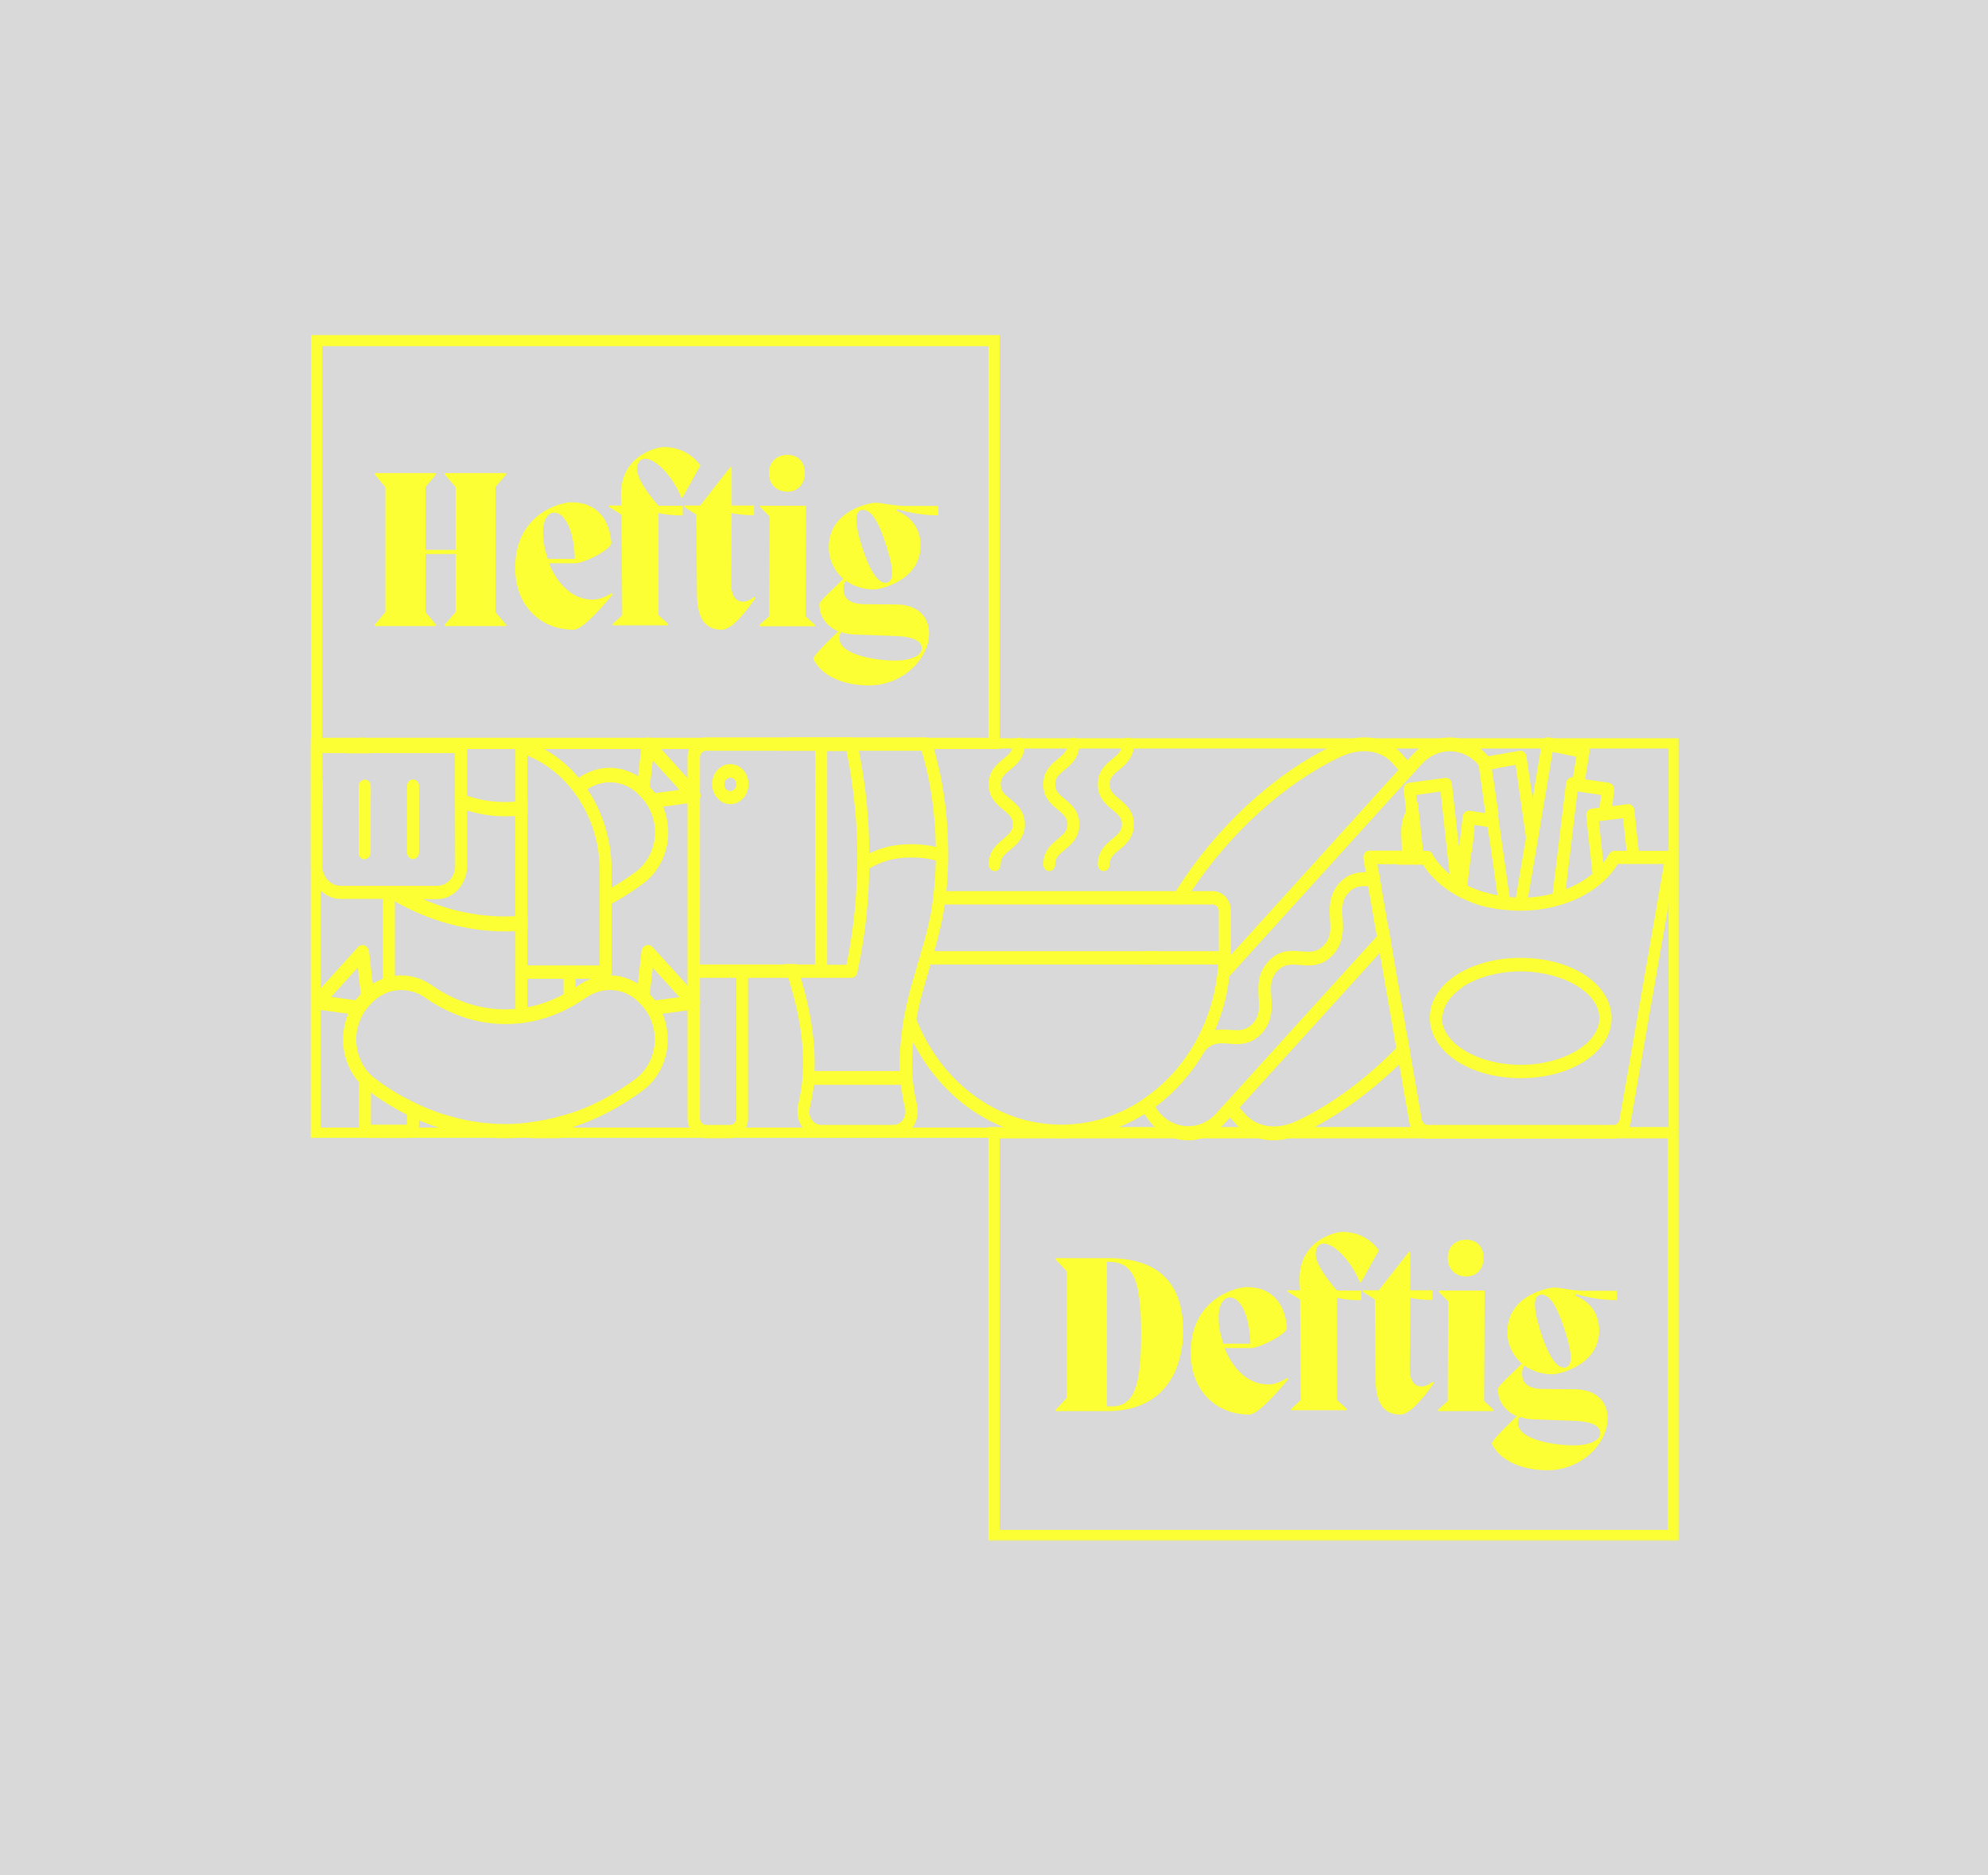 <?xml version="1.0" encoding="utf-8"?>
<!-- Generator: Adobe Illustrator 28.1.0, SVG Export Plug-In . SVG Version: 6.00 Build 0)  -->
<svg version="1.1" id="Ebene_1" xmlns="http://www.w3.org/2000/svg" xmlns:xlink="http://www.w3.org/1999/xlink" x="0px" y="0px"
	 viewBox="0 0 864 815" style="enable-background:new 0 0 864 815;" xml:space="preserve">
<style type="text/css">
	.st0{fill:#D9D9D9;}
	.st1{fill:#D9D9D9;filter:url(#Adobe_OpacityMaskFilter);stroke:#000000;}
	.st2{mask:url(#mask0_502_475_00000055668494502583685590000018188243511529486242_);}
	.st3{fill:none;stroke:#FBFF33;stroke-width:4.91;stroke-miterlimit:10;}
	.st4{fill:none;stroke:#FBFF33;stroke-width:4.9;stroke-miterlimit:10;}
	.st5{fill:none;stroke:#FBFF33;stroke-width:4.46;stroke-miterlimit:10;}
	.st6{fill:#FBFF33;}
</style>
<rect class="st0" width="864" height="815"/>
<defs>
	<filter id="Adobe_OpacityMaskFilter" filterUnits="userSpaceOnUse" x="134.9" y="145.5" width="594.9" height="524.2">
		<feColorMatrix  type="matrix" values="1 0 0 0 0  0 1 0 0 0  0 0 1 0 0  0 0 0 1 0"/>
	</filter>
</defs>
<mask maskUnits="userSpaceOnUse" x="134.9" y="145.5" width="594.9" height="524.2" id="mask0_502_475_00000055668494502583685590000018188243511529486242_">
	<rect x="0.5" y="0.5" class="st1" width="863" height="814"/>
</mask>
<g class="st2">
	<path class="st3" d="M727.3,492.3H432v175.1h295.3V492.3z"/>
	<path class="st4" d="M432,148H137.6v175.1H432V148z"/>
	<path class="st5" d="M727.3,323.1H137.2v169.2h590.2V323.1z"/>
	<path class="st6" d="M622.4,371.3c-0.5-0.9-1.3-1.4-2.3-1.4h-1.8l-1.7-15.6c-0.2,0.3-0.4,0.6-0.6,0.9c-0.2,0.3-0.4,0.5-0.5,0.8
		c-0.1,0-0.1,0.1-0.1,0.1c-0.1,0.1-0.2,0.3-0.2,0.4c-0.3,0.6-0.5,1.2-0.6,1.8c-0.1,0.3-0.1,0.5-0.2,0.8c-0.1,0.3-0.1,0.6-0.1,0.9
		c-0.2,1.5,0,3.2,0.1,5.1c0.1,1.2,0.2,2.4,0.2,3.6c0,0.8,0,1.6-0.1,2.4c0,0.2,0,0.5-0.1,0.7c0,0.3-0.1,0.6-0.2,0.9
		c-0.1,0.6-0.3,1.3-0.5,2c-0.1,0.3-0.2,0.7-0.4,1c0,0,0,0.1,0,0.1c2.1,0,4,0,5.2,0c1,1.7,2.3,3.3,3.6,4.8l3.7-4.1
		C624.6,374.8,623.4,373.1,622.4,371.3 M637.7,385l1.8-14.9l1.2-9.8l-6.1,6.7l-0.2,2.1l-0.2-1.6l-4.7,5.2l0.9,7.6
		c-1.5-1.2-2.9-2.5-4.2-3.9c-1.4-1.6-2.7-3.3-3.6-5.1c-0.5-0.9-1.3-1.4-2.3-1.4h-1.8l-1.7-15.6c-0.2,0.3-0.4,0.6-0.6,0.9
		c-0.2,0.3-0.4,0.5-0.5,0.8c-0.1,0-0.1,0.1-0.1,0.1c-0.1,0.1-0.2,0.3-0.2,0.4c-0.3,0.6-0.5,1.2-0.6,1.8c-0.1,0.3-0.1,0.5-0.2,0.8
		c-0.1,0.3-0.1,0.6-0.1,0.9c-0.2,1.5,0,3.2,0.1,5.1c0.1,1.2,0.2,2.4,0.2,3.6c0,0.8,0,1.6-0.1,2.4c0,0.2,0,0.5,0,0.7
		c-0.1,0.3-0.1,0.6-0.2,0.9c-0.1,0.6-0.3,1.3-0.5,2c-0.1,0.3-0.2,0.7-0.4,1c0,0,0,0.1,0,0.1c2.1,0,4,0,5.2,0c1,1.7,2.3,3.3,3.6,4.8
		c1.2,1.4,2.6,2.7,4.1,4c5.3,4.4,12,7.7,19.5,9.6c0.6-2,0.9-3.9,1-5.8C643.7,387.5,640.5,386.4,637.7,385 M637.7,385l1.8-14.9
		l1.2-9.8l-6.1,6.7l-0.2,2.1l-0.2-1.6l-4.7,5.2l0.9,7.6c-1.5-1.2-2.9-2.5-4.2-3.9c-1.4-1.6-2.7-3.3-3.6-5.1
		c-0.5-0.9-1.3-1.4-2.3-1.4h-1.8l-1.7-15.6c-0.2,0.3-0.4,0.6-0.6,0.9c-0.2,0.3-0.4,0.5-0.5,0.8c-0.1,0-0.1,0.1-0.1,0.1
		c-0.1,0.1-0.2,0.3-0.2,0.4c-0.3,0.6-0.5,1.2-0.6,1.8c-0.1,0.3-0.1,0.5-0.2,0.8c-0.1,0.3-0.1,0.6-0.1,0.9c-0.2,1.5,0,3.2,0.1,5.1
		c0.1,1.2,0.2,2.4,0.2,3.6c0,0.8,0,1.6-0.1,2.4c0,0.2,0,0.5,0,0.7c-0.1,0.3-0.1,0.6-0.2,0.9c-0.1,0.6-0.3,1.3-0.5,2
		c-0.1,0.3-0.2,0.7-0.4,1c0,0,0,0.1,0,0.1c2.1,0,4,0,5.2,0c1,1.7,2.3,3.3,3.6,4.8c1.2,1.4,2.6,2.7,4.1,4c5.3,4.4,12,7.7,19.5,9.6
		c0.6-2,0.9-3.9,1-5.8C643.7,387.5,640.5,386.4,637.7,385 M638.9,352.4c-1.4-0.2-2.8,0.9-3,2.5l-1.4,12.1l6.1-6.7l0.2-1.7l1.2,0.2
		l0,0c1.4-1.6,2.6-3.4,3.4-5.3L638.9,352.4L638.9,352.4z M637.7,385l1.8-14.9l1.2-9.8l-6.1,6.7l-0.2,2.1l-0.2-1.6l-4.7,5.2l0.9,7.6
		c-1.5-1.2-2.9-2.5-4.2-3.9c-1.4-1.6-2.7-3.3-3.6-5.1c-0.5-0.9-1.3-1.4-2.3-1.4h-1.8l-1.7-15.6c-0.2,0.3-0.4,0.6-0.6,0.9
		c-0.2,0.3-0.4,0.5-0.5,0.8c-0.1,0-0.1,0.1-0.1,0.1c-0.1,0.1-0.2,0.3-0.2,0.4c-0.3,0.6-0.5,1.2-0.6,1.8c-0.1,0.3-0.1,0.5-0.2,0.8
		c-0.1,0.3-0.1,0.6-0.1,0.9c-0.2,1.5,0,3.2,0.1,5.1c0.1,1.2,0.2,2.4,0.2,3.6c0,0.8,0,1.6-0.1,2.4c0,0.2,0,0.5,0,0.7
		c-0.1,0.3-0.1,0.6-0.2,0.9c-0.1,0.6-0.3,1.3-0.5,2c-0.1,0.3-0.2,0.7-0.4,1c0,0,0,0.1,0,0.1c2.1,0,4,0,5.2,0c1,1.7,2.3,3.3,3.6,4.8
		c1.2,1.4,2.6,2.7,4.1,4c5.3,4.4,12,7.7,19.5,9.6c0.6-2,0.9-3.9,1-5.8C643.7,387.5,640.5,386.3,637.7,385 M638.9,352.4
		c-1.4-0.2-2.8,0.9-3,2.5l-1.4,12l6.1-6.7l0.2-1.7l1.2,0.2l0,0c1.4-1.6,2.6-3.4,3.4-5.3L638.9,352.4L638.9,352.4z M637.7,385
		l1.8-14.9l1.2-9.8l-6.1,6.7l-0.2,2.1l-0.2-1.6l-4.7,5.2l0.9,7.6c-1.5-1.2-2.9-2.5-4.2-3.9c-1.4-1.6-2.7-3.3-3.6-5.1
		c-0.5-0.9-1.3-1.4-2.3-1.4h-1.8l-1.7-15.6c-0.2,0.3-0.4,0.6-0.6,0.9c-0.2,0.3-0.4,0.5-0.5,0.8c-0.1,0-0.1,0.1-0.1,0.1
		c-0.1,0.1-0.2,0.3-0.2,0.4c-0.3,0.6-0.5,1.2-0.6,1.8c-0.1,0.3-0.1,0.5-0.2,0.8c-0.1,0.3-0.1,0.6-0.1,0.9c-0.2,1.5,0,3.2,0.1,5.1
		c0.1,1.2,0.2,2.4,0.2,3.6c0,0.8,0,1.6-0.1,2.4c0,0.2,0,0.5,0,0.7c-0.1,0.3-0.1,0.6-0.2,0.9c-0.1,0.6-0.3,1.3-0.5,2
		c-0.1,0.3-0.2,0.7-0.4,1c0,0,0,0.1,0,0.1c2.1,0,4,0,5.2,0c1,1.7,2.3,3.3,3.6,4.8c1.2,1.4,2.6,2.7,4.1,4c5.3,4.4,12,7.7,19.5,9.6
		c0.6-2,0.9-3.9,1-5.8C643.7,387.5,640.5,386.3,637.7,385 M638.9,352.4c-1.4-0.2-2.8,0.9-3,2.5l-1.4,12l6.1-6.7l0.2-1.7l1.2,0.2l0,0
		c1.4-1.6,2.6-3.4,3.4-5.3L638.9,352.4L638.9,352.4z M637.7,384.9l1.8-14.9l1.2-9.8l-6.1,6.7l-0.2,2.1l-0.2-1.6l-4.7,5.2l0.9,7.6
		c-1.5-1.2-2.9-2.5-4.2-3.9c-1.4-1.6-2.7-3.3-3.6-5.1c-0.5-0.9-1.3-1.4-2.3-1.4h-1.8l-1.7-15.6l-0.6-5.4c-1-0.4-2.1-0.2-3,0.6
		c-0.8,0.9-1.5,1.8-2,2.7l1.9,17.6h-17.7c-0.8,0-1.6,0.4-2.1,1.1c-0.5,0.6-0.7,1.5-0.5,2.4l1,5.7l1,6.1l3.7,21.4l4.5-4.9l-2.8-16.3
		l-1-6l-0.7-3.7h14.9c2.1,0,4,0,5.2,0c1,1.7,2.3,3.3,3.6,4.8c1.2,1.4,2.6,2.7,4.1,4c5.3,4.4,12,7.7,19.5,9.6c0.6-2,0.9-3.9,1-5.8
		C643.6,387.5,640.5,386.3,637.7,384.9 M638.9,352.4c-1.4-0.2-2.8,0.9-3,2.5l-1.4,12l6.1-6.7l0.2-1.7l1.2,0.2l0,0
		c1.4-1.6,2.6-3.4,3.4-5.3L638.9,352.4L638.9,352.4z M637.7,384.9l1.8-14.9l1.2-9.8l-6.1,6.7l-0.2,2.1l-0.2-1.6l-4.7,5.2l0.9,7.6
		c-1.5-1.2-2.9-2.5-4.2-3.9c-1.4-1.6-2.7-3.3-3.6-5.1c-0.5-0.9-1.3-1.4-2.3-1.4h-1.8l-1.7-15.6l-0.6-5.4c-1-0.4-2.1-0.2-3,0.6
		c-0.8,0.9-1.5,1.8-2,2.7l1.9,17.6h-17.7c-0.8,0-1.6,0.4-2.1,1.1c-0.5,0.6-0.7,1.5-0.5,2.4l1,5.7l1,6.1l3.7,21.4l4.5-4.9l-2.8-16.3
		l-1-6l-0.7-3.7h14.9c2.1,0,4,0,5.2,0c1,1.7,2.3,3.3,3.6,4.8c1.2,1.4,2.6,2.7,4.1,4c5.3,4.4,12,7.7,19.5,9.6c0.6-2,0.9-3.9,1-5.8
		C643.6,387.5,640.5,386.3,637.7,384.9 M638.9,352.4c-1.4-0.2-2.8,0.9-3,2.5l-1.4,12l6.1-6.7l0.2-1.7l1.2,0.2l0,0
		c1.4-1.6,2.6-3.4,3.4-5.3L638.9,352.4L638.9,352.4z M637.6,384.9l1.8-14.9l1.2-9.8l-6.1,6.7l-0.2,2.1l-0.2-1.6l-4.7,5.2l0.8,7.6
		c-1.5-1.2-2.9-2.5-4.2-3.9c-1.4-1.6-2.6-3.3-3.6-5.1c-0.5-0.9-1.3-1.4-2.3-1.4h-1.8l-1.7-15.6l-0.6-5.4c-1-0.4-2.1-0.2-3,0.6
		c-0.8,0.9-1.5,1.8-2,2.7l1.9,17.6h-17.7c-0.8,0-1.6,0.4-2.1,1.1c-0.5,0.6-0.7,1.5-0.5,2.4l1,5.7l1,6.1l3.7,21.4l4.5-4.9l-2.8-16.3
		l-1-6l-0.7-3.7h14.9c2.1,0,4,0,5.2,0c1,1.7,2.3,3.3,3.6,4.8c1.2,1.4,2.6,2.7,4.1,4c5.3,4.4,12,7.7,19.5,9.6c0.6-2,0.9-3.9,1-5.8
		C643.6,387.5,640.5,386.3,637.6,384.9 M638.9,352.4c-1.4-0.2-2.8,0.9-3,2.5l-1.4,12l6.1-6.7l0.2-1.7l1.2,0.2l0,0
		c1.4-1.6,2.6-3.4,3.4-5.3L638.9,352.4L638.9,352.4z M637.6,384.9l1.8-14.9l1.2-9.8l-6.1,6.7l-0.2,2.1l-0.2-1.6l-4.7,5.2l0.9,7.6
		c-1.5-1.2-2.9-2.5-4.2-3.9c-1.4-1.6-2.6-3.3-3.6-5.1c-0.5-0.9-1.3-1.4-2.3-1.4h-1.8l-1.7-15.6l-0.6-5.4c-1-0.4-2.1-0.2-3,0.6
		c-0.8,0.9-1.5,1.8-2,2.7l1.9,17.6h-17.7c-0.8,0-1.6,0.4-2.1,1.1c-0.5,0.6-0.7,1.5-0.5,2.4l1,5.7l1,6.1l3.7,21.4l4.5-4.9l-2.8-16.3
		l-1-6l-0.7-3.7h14.9c2.1,0,4,0,5.2,0c1,1.7,2.3,3.3,3.6,4.8c1.2,1.4,2.6,2.7,4.1,4c5.3,4.4,12,7.7,19.5,9.6c0.6-2,0.9-3.9,1-5.8
		C643.6,387.5,640.5,386.3,637.6,384.9 M638.9,352.4c-1.4-0.2-2.8,0.9-3,2.5l-1.4,12l6.1-6.7l0.2-1.7l1.2,0.2l0,0
		c1.4-1.6,2.6-3.4,3.4-5.3L638.9,352.4L638.9,352.4z M703.9,486.5c-0.2,1.4-1.3,2.4-2.6,2.4h-80.8c-1.2,0-2.3-1-2.6-2.4l-5-28.9
		l-1.3-7.3l-7.2-41.6l-1.3-7.1l-2.8-16.3l-1-6l-0.7-3.7h14.9c2.1,0,4,0,5.2,0c1,1.7,2.3,3.3,3.6,4.8c1.2,1.4,2.6,2.7,4.1,4
		c5.3,4.4,12,7.7,19.5,9.6c1.8,0.5,3.6,0.8,5.4,1.1c0.8,0.1,1.6,0.3,2.5,0.3h0.2c2.3,0.3,4.5,0.4,6.9,0.4h0.2c6,0,11.7-0.9,17.1-2.5
		c0,0,0.1,0,0.1,0c10.9-3.3,19.8-9.5,24.8-17.8c4.2,0,14.7,0,20.1,0L703.9,486.5L703.9,486.5z M626.1,344l3.1,28.7l0.9,7.6
		c-1.5-1.2-2.9-2.5-4.2-3.9c-1.4-1.6-2.7-3.3-3.6-5.1c-0.5-0.9-1.3-1.4-2.3-1.4h-1.8l-1.7-15.6l-0.6-5.4l-0.4-3.4L626.1,344
		L626.1,344z M640.8,358.5l1.2,0.2l4.5,0.7l0.4,2.4l1.4,9.4l2.6,18c-1.3-0.3-2.6-0.5-3.9-0.9c-3.3-0.8-6.4-2-9.3-3.4l1.8-14.9
		l1.2-9.8L640.8,358.5L640.8,358.5z M658.7,332.4l4.5,31.7l-4.4,26c-0.9,0-1.8-0.1-2.7-0.2l-4.8-33.9l-0.3-2.1l-2.8-19.6l1.7-0.3
		L658.7,332.4L658.7,332.4z M668.4,364.9L668.4,364.9l6.4-38.1l10.3,2.1l-1.5,9h-0.1c-0.7-0.1-1.4,0.1-1.9,0.6
		c-0.5,0.5-0.9,1.2-1,1.9l-5.8,48c-3.4,0.9-7,1.5-10.7,1.7L668.4,364.9L668.4,364.9z M695.9,345.5l-0.7,5.5l-3.5,0.5
		c-0.7,0.1-1.4,0.5-1.8,1.1c-0.4,0.6-0.6,1.4-0.5,2.1l2.7,25.1c-3.3,2.7-7.2,5-11.6,6.7l5.1-42.5L695.9,345.5L695.9,345.5z
		 M705.4,355.6l1.5,14.2h-5.3c-0.9,0-1.8,0.6-2.3,1.4c-0.7,1.3-1.6,2.6-2.5,3.8l-1.9-18.1L705.4,355.6L705.4,355.6z M728.4,370.9
		c-0.5-0.7-1.2-1.1-2.1-1.1h-14.1l-1.9-17.7c-0.2-1.6-1.4-2.7-2.9-2.6l-6.7,0.9l0.8-6.9c0.2-1.6-0.8-3-2.3-3.3l-10.3-1.5l1.9-11.6
		c0.3-1.6-0.7-3.1-2.1-3.4l-15.6-3.2c-0.7-0.1-1.4,0-1.9,0.5c-0.6,0.4-1,1.1-1.1,1.9l-4,24.2l-2.7-18.4c-0.1-0.8-0.5-1.4-1-1.9
		c-0.6-0.5-1.3-0.6-2-0.5l-13.8,2.4l-1.8,0.3c-1.4,0.2-2.4,1.7-2.2,3.3l0.1,0.6l2.8,20l0.1,0.5l-0.3,0l-6.5-0.9
		c-1.4-0.2-2.8,0.9-3,2.5l-1.4,12.1l-0.2,2.1l-0.2-1.6l-3-27c-0.2-1.6-1.5-2.7-2.9-2.5l-15.7,2.1c-0.7,0.1-1.3,0.5-1.8,1.1
		c-0.4,0.6-0.6,1.4-0.5,2.1l1,9l1.9,17.6h-17.7c-0.8,0-1.6,0.4-2.1,1.1c-0.5,0.6-0.7,1.5-0.5,2.4l1,5.7l1,6.1l3.7,21.4l1.2,7.2
		l7.2,41.4l1.3,7.2l4.4,25.3c0.7,4.1,4,7.1,7.7,7.1h80.8c3.8,0,7-3,7.7-7.1l19.9-114.4C729,372.4,728.8,371.5,728.4,370.9
		 M638.8,352.4c-1.4-0.2-2.8,0.9-3,2.5l-1.4,12l6.1-6.7l0.2-1.7l1.2,0.2l0,0c1.4-1.6,2.6-3.4,3.4-5.3L638.8,352.4L638.8,352.4z
		 M637.6,385l1.8-14.9l1.2-9.8l-6.1,6.7l-0.2,2.1l-0.2-1.6l-4.7,5.2l0.9,7.6c-1.5-1.2-2.9-2.5-4.2-3.9c-1.4-1.6-2.6-3.3-3.6-5.1
		c-0.5-0.9-1.3-1.4-2.3-1.4h-1.8l-1.7-15.6l-0.6-5.4c-1-0.4-2.1-0.2-3,0.6c-0.8,0.9-1.5,1.8-2,2.7l1.9,17.6h-17.7
		c-0.8,0-1.6,0.4-2.1,1.1c-0.5,0.6-0.7,1.5-0.5,2.4l1,5.7l1,6.1l3.7,21.4l4.5-4.9l-2.8-16.3l-1-6l-0.7-3.7h14.9c2.1,0,4,0,5.2,0
		c1,1.7,2.3,3.3,3.6,4.8c1.2,1.4,2.6,2.7,4.1,4c5.3,4.4,12,7.7,19.5,9.6c0.6-2,0.9-3.9,1-5.8C643.5,387.5,640.4,386.3,637.6,385
		 M638.8,352.4c-1.4-0.2-2.8,0.9-3,2.5l-1.4,12l6.1-6.7l0.2-1.7l1.2,0.2l0,0c1.4-1.6,2.6-3.4,3.4-5.3L638.8,352.4L638.8,352.4z
		 M637.6,385l1.8-14.9l1.2-9.8l-6.1,6.7l-0.2,2.1l-0.2-1.6l-4.7,5.2l0.9,7.6c-1.5-1.2-2.9-2.5-4.2-3.9c-1.4-1.6-2.6-3.3-3.6-5.1
		c-0.5-0.9-1.3-1.4-2.3-1.4h-1.8l-1.7-15.6l-0.6-5.4c-1-0.4-2.1-0.2-3,0.6c-0.8,0.9-1.5,1.8-2,2.7l1.9,17.6h-17.7
		c-0.8,0-1.6,0.4-2.1,1.1c-0.5,0.6-0.7,1.5-0.5,2.4l1,5.7l1,6.1l3.7,21.4l4.5-4.9l-2.8-16.3l-1-6l-0.7-3.7h14.9c2.1,0,4,0,5.2,0
		c1,1.7,2.3,3.3,3.6,4.8c1.2,1.4,2.6,2.7,4.1,4c5.3,4.4,12,7.7,19.5,9.6c0.6-2,0.9-3.9,1-5.8C643.5,387.5,640.4,386.3,637.6,385
		 M638.8,352.4c-1.4-0.2-2.8,0.9-3,2.5l-1.4,12l6.1-6.7l0.2-1.7l1.2,0.2l0,0c1.4-1.6,2.6-3.4,3.4-5.3L638.8,352.4L638.8,352.4z
		 M637.5,385l1.8-14.9l1.2-9.8l-6.1,6.7l-0.2,2.1l-0.2-1.6l-4.7,5.2l0.9,7.6c-1.5-1.2-2.9-2.5-4.2-3.9c-1.4-1.6-2.7-3.3-3.6-5.1
		c-0.5-0.9-1.3-1.4-2.3-1.4h-1.8l-1.7-15.6l-0.6-5.4c-1-0.4-2.1-0.2-3,0.6c-0.8,0.9-1.5,1.8-2,2.7l1.9,17.6h-17.7
		c-0.8,0-1.6,0.4-2.1,1.1c-0.5,0.6-0.7,1.5-0.5,2.4l1,5.7l1,6.1l3.7,21.4l4.5-4.9l-2.8-16.3l-1-6l-0.7-3.7h14.9c2.1,0,4,0,5.2,0
		c1,1.7,2.3,3.3,3.6,4.8c1.2,1.4,2.6,2.7,4.1,4c5.3,4.4,12,7.7,19.5,9.6c0.6-2,0.9-3.9,1-5.8C643.5,387.5,640.4,386.3,637.5,385
		 M638.8,352.4c-1.4-0.2-2.8,0.9-3,2.5l-1.4,12l6.1-6.7l0.2-1.7l1.2,0.2l0,0c1.4-1.6,2.6-3.4,3.4-5.3L638.8,352.4L638.8,352.4z
		 M637.5,385l1.8-14.9l1.2-9.8l-6.1,6.7l-0.2,2.1l-0.2-1.6l-4.7,5.2l0.9,7.6c-1.5-1.2-2.9-2.5-4.2-3.9c-1.4-1.6-2.6-3.3-3.6-5.1
		c-0.5-0.9-1.3-1.4-2.3-1.4h-1.8l-1.7-15.6l-0.6-5.4c-1-0.4-2.1-0.2-3,0.6c-0.8,0.9-1.5,1.8-2,2.7l1.9,17.6h-17.7
		c-0.8,0-1.6,0.4-2.1,1.1c-0.5,0.6-0.7,1.5-0.5,2.4l1,5.7l1,6.1l3.7,21.4l4.5-4.9l-2.8-16.3l-1-6l-0.7-3.7h14.9c2.1,0,4,0,5.2,0
		c1,1.7,2.3,3.3,3.6,4.8c1.2,1.4,2.6,2.7,4.1,4c5.3,4.4,12,7.7,19.5,9.6c0.6-2,0.9-3.9,1-5.8C643.5,387.5,640.4,386.3,637.5,385
		 M638.8,352.4c-1.4-0.2-2.8,0.9-3,2.5l-1.4,12l6.1-6.7l0.2-1.7l1.2,0.2l0,0c1.4-1.6,2.6-3.4,3.4-5.3L638.8,352.4L638.8,352.4z
		 M637.5,385l1.8-14.9l1.2-9.8l-6.1,6.7l-0.2,2.1l-0.2-1.6l-4.7,5.2l0.9,7.6c-1.5-1.2-2.9-2.5-4.2-3.9c-1.4-1.6-2.7-3.3-3.6-5.1
		c-0.5-0.9-1.3-1.4-2.3-1.4h-1.8l-1.7-15.6l-0.6-5.4c-1-0.4-2.1-0.2-3,0.6c-0.8,0.9-1.5,1.8-2,2.7l1.9,17.6h-17.7
		c-0.8,0-1.6,0.4-2.1,1.1c-0.5,0.6-0.7,1.5-0.5,2.4l1,5.7l1,6.1l3.7,21.4l4.5-4.9l-2.8-16.3l-1-6l-0.7-3.7h14.9c2.1,0,4,0,5.2,0
		c1,1.7,2.3,3.3,3.6,4.8c1.2,1.4,2.6,2.7,4.1,4c5.3,4.4,12,7.7,19.5,9.6c0.6-2,0.9-3.9,1-5.8C643.5,387.5,640.4,386.3,637.5,385
		 M638.7,352.4c-1.4-0.2-2.8,0.9-3,2.5l-1.4,12l6.1-6.7l0.2-1.7l1.2,0.2l0,0c1.4-1.6,2.6-3.4,3.4-5.3L638.7,352.4L638.7,352.4z
		 M637.5,385l1.8-14.9l1.2-9.8l-6.1,6.7l-0.2,2.1l-0.2-1.6l-4.7,5.2l0.9,7.6c-1.5-1.2-2.9-2.5-4.2-3.9c-1.4-1.6-2.7-3.3-3.6-5.1
		c-0.5-0.9-1.3-1.4-2.3-1.4h-1.8l-1.7-15.6c-0.2,0.3-0.4,0.6-0.6,0.9c-0.2,0.3-0.4,0.5-0.5,0.8c-0.1,0-0.1,0.1-0.1,0.1
		c-0.1,0.1-0.2,0.3-0.2,0.4c-0.3,0.6-0.5,1.2-0.6,1.8c-0.1,0.3-0.1,0.5-0.2,0.8c-0.1,0.3-0.1,0.6-0.1,0.9c-0.2,1.5,0,3.2,0.1,5.1
		c0.1,1.2,0.2,2.4,0.2,3.6c0,0.8,0,1.6-0.1,2.4c0,0.2,0,0.5,0,0.7c-0.1,0.3-0.1,0.6-0.2,0.9c-0.1,0.6-0.3,1.3-0.5,2
		c-0.1,0.3-0.2,0.7-0.4,1c0,0,0,0.1,0,0.1c2.1,0,4,0,5.2,0c1,1.7,2.3,3.3,3.6,4.8c1.2,1.4,2.6,2.7,4.1,4c5.3,4.4,12,7.7,19.5,9.6
		c0.6-2,0.9-3.9,1-5.8C643.5,387.5,640.4,386.3,637.5,385 M638.7,352.4c-1.4-0.2-2.8,0.9-3,2.5l-1.4,12l6.1-6.7l0.2-1.7l1.2,0.2l0,0
		c1.4-1.6,2.6-3.4,3.4-5.3L638.7,352.4L638.7,352.4z M637.5,384.9l1.8-14.9l1.2-9.8l-6.1,6.7l-0.2,2.1l-0.2-1.6l-4.7,5.2l0.9,7.6
		c-1.5-1.2-2.9-2.5-4.2-3.9c-1.4-1.6-2.7-3.3-3.6-5.1c-0.5-0.9-1.3-1.4-2.3-1.4h-1.8l-1.7-15.6c-0.2,0.3-0.4,0.6-0.6,0.9
		c-0.2,0.3-0.4,0.5-0.5,0.8c-0.1,0-0.1,0.1-0.1,0.1c-0.1,0.1-0.2,0.3-0.2,0.4c-0.3,0.6-0.5,1.2-0.6,1.8c-0.1,0.3-0.1,0.5-0.2,0.8
		c-0.1,0.3-0.1,0.6-0.1,0.9c-0.2,1.5,0,3.2,0.1,5.1c0.1,1.2,0.2,2.4,0.2,3.6c0,0.8,0,1.6-0.1,2.4c0,0.2,0,0.5,0,0.7
		c-0.1,0.3-0.1,0.6-0.2,0.9c-0.1,0.6-0.3,1.3-0.5,2c-0.1,0.3-0.2,0.7-0.4,1c0,0,0,0.1,0,0.1c2.1,0,4,0,5.2,0c1,1.7,2.3,3.3,3.6,4.8
		c1.2,1.4,2.6,2.7,4.1,4c5.3,4.4,12,7.7,19.5,9.6c0.6-2,0.9-3.9,1-5.8C643.5,387.5,640.4,386.3,637.5,384.9 M637.5,384.9l1.8-14.9
		l1.2-9.8l-6.1,6.7l-0.2,2.1l-0.2-1.6l-4.7,5.2l0.9,7.6c-1.5-1.2-2.9-2.5-4.2-3.9c-1.4-1.6-2.7-3.3-3.6-5.1
		c-0.5-0.9-1.3-1.4-2.3-1.4h-1.8l-1.7-15.6c-0.2,0.3-0.4,0.6-0.6,0.9c-0.2,0.3-0.4,0.5-0.5,0.8c-0.1,0-0.1,0.1-0.1,0.1
		c-0.1,0.1-0.2,0.3-0.2,0.4c-0.3,0.6-0.5,1.2-0.6,1.8c-0.1,0.3-0.1,0.5-0.2,0.8c-0.1,0.3-0.1,0.6-0.1,0.9c-0.2,1.5,0,3.2,0.1,5.1
		c0.1,1.2,0.2,2.4,0.2,3.6c0,0.8,0,1.6-0.1,2.4c0,0.2,0,0.5,0,0.7c-0.1,0.3-0.1,0.6-0.2,0.9c-0.1,0.6-0.3,1.3-0.5,2
		c-0.1,0.3-0.2,0.7-0.4,1c0,0,0,0.1,0,0.1c2.1,0,4,0,5.2,0c1,1.7,2.3,3.3,3.6,4.8c1.2,1.4,2.6,2.7,4.1,4c5.3,4.4,12,7.7,19.5,9.6
		c0.6-2,0.9-3.9,1-5.8C643.5,387.5,640.4,386.3,637.5,384.9 M637.5,384.9l1.8-14.9l1.2-9.8l-6.1,6.7l-0.2,2.1l-0.2-1.6l-4.7,5.2
		l0.9,7.6c-1.5-1.2-2.9-2.5-4.2-3.9c-1.4-1.6-2.7-3.3-3.6-5.1c-0.5-0.9-1.3-1.4-2.3-1.4h-1.8l-1.7-15.6c-0.2,0.3-0.4,0.6-0.6,0.9
		c-0.2,0.3-0.4,0.5-0.5,0.8c-0.1,0-0.1,0.1-0.1,0.1c-0.1,0.1-0.2,0.3-0.2,0.4c-0.3,0.6-0.5,1.2-0.6,1.8c-0.1,0.3-0.1,0.5-0.2,0.8
		c-0.1,0.3-0.1,0.6-0.1,0.9c-0.2,1.5,0,3.2,0.1,5.1c0.1,1.2,0.2,2.4,0.2,3.6c0,0.8,0,1.6-0.1,2.4c0,0.2,0,0.5-0.1,0.7
		c0,0.3-0.1,0.6-0.2,0.9c-0.1,0.6-0.3,1.3-0.5,2c-0.1,0.3-0.2,0.7-0.4,1c0,0,0,0.1,0,0.1c2.1,0,4,0,5.2,0c1,1.7,2.3,3.3,3.6,4.8
		c1.2,1.4,2.6,2.7,4.1,4c5.3,4.4,12,7.7,19.5,9.6c0.6-2,0.9-3.9,1-5.8C643.5,387.4,640.4,386.3,637.5,384.9 M622.3,371.2
		c-0.5-0.9-1.3-1.4-2.3-1.4h-1.8l-1.7-15.6c-0.2,0.3-0.4,0.6-0.6,0.9c-0.2,0.3-0.4,0.5-0.5,0.8c-0.1,0-0.1,0.1-0.1,0.1
		c-0.1,0.1-0.2,0.3-0.2,0.4c-0.3,0.6-0.5,1.2-0.6,1.8c-0.1,0.3-0.1,0.5-0.2,0.8c-0.1,0.3-0.1,0.6-0.1,0.9c-0.2,1.5,0,3.2,0.1,5.1
		c0.1,1.2,0.2,2.4,0.2,3.6c0,0.8,0,1.6-0.1,2.4c0,0.2,0,0.5-0.1,0.7c0,0.3-0.1,0.6-0.2,0.9c-0.1,0.6-0.3,1.3-0.5,2
		c-0.1,0.3-0.2,0.7-0.4,1c0,0,0,0.1,0,0.1c2.1,0,4,0,5.2,0c1,1.7,2.3,3.3,3.6,4.8l3.7-4.1C624.5,374.7,623.2,373,622.3,371.2"/>
	<path class="st6" d="M660.9,462.8c-18.5,0-34.2-9.3-34.2-20.3c0-0.4,0-0.8,0.1-1.2c0.5-4.4,3.5-8.5,8.1-11.8
		c6.3-4.5,15.7-7.3,26-7.3c18.5,0,34.2,9.3,34.2,20.3C695.2,453.5,679.5,462.8,660.9,462.8z M660.9,416.3c-7.5,0-14.6,1.3-20.5,3.7
		c-3.8,1.4-7.2,3.4-10,5.6c-4.3,3.4-7.2,7.5-8.4,12.1c-0.4,1.5-0.6,3.1-0.6,4.7s0.2,3.2,0.7,4.8c3.3,12.3,19.1,21.4,38.8,21.4
		c22.1,0,39.5-11.4,39.5-26.1C700.4,427.8,683.1,416.3,660.9,416.3"/>
	<path class="st6" d="M223.9,354.6v43.5c1.8,0,3.5-0.2,5.3-0.4V354C227.4,354.2,225.7,354.5,223.9,354.6z M260.6,419.6h-31.4v-91.2
		c6.7,2.7,12.7,7.1,17.6,12.6c1.4,1.5,2.6,3.1,3.8,4.9c6.3,9,10,20.2,10,32.1V419.6L260.6,419.6z M255.2,342.9
		c-1.2-1.7-2.4-3.3-3.7-4.9c-6.4-7.6-14.7-13.4-24.2-16.4c-0.8-0.3-1.6-0.1-2.3,0.4c-0.7,0.6-1,1.4-1,2.3v120.4
		c1.8-0.1,3.5-0.3,5.2-0.6v-18.7h15.7v13.8c1.8-0.9,3.5-1.8,5.2-2.8v-11h13.1c1,0,1.8-0.6,2.3-1.5c0.2-0.4,0.3-0.9,0.3-1.4v-44.6
		C265.8,365,261.9,352.8,255.2,342.9 M223.9,354.6v43.5c1.8,0,3.5-0.2,5.3-0.4V354C227.4,354.3,225.7,354.5,223.9,354.6z
		 M223.9,354.6v43.5c1.8,0,3.5-0.2,5.3-0.4V354C227.4,354.3,225.7,354.5,223.9,354.6z M244.9,484.8v1.2c0,1.6-1.2,2.9-2.6,2.9h-10.5
		c-0.8,0-1.5-0.3-1.9-0.9c-1.9,0.2-3.7,0.4-5.6,0.5c0.7,2.7,2.6,5,5.1,5.8c0.7,0.3,1.6,0.4,2.4,0.4h10.5c3,0,5.7-1.9,7-4.7
		c0.5-1.2,0.9-2.5,0.9-3.9v-2.9C248.3,483.7,246.6,484.3,244.9,484.8"/>
	<path class="st6" d="M197.8,376.4c0,4.8-3.5,8.6-7.9,8.6h-41.9c-4.3,0-7.9-3.9-7.9-8.6v-49.1h57.6L197.8,376.4L197.8,376.4z
		 M200.4,321.5h-62.8c-1.4,0-2.6,1.3-2.6,2.9v51.9c0,7.9,5.8,14.4,13.1,14.4h18.3V432c1.6-0.9,3.4-1.5,5.2-1.7v-39.5h18.3
		c7.2,0,13.1-6.5,13.1-14.4v-51.9C203,322.8,201.8,321.5,200.4,321.5z M176.9,477.6v11.2h-15.7v-21.5c-2.3-2.2-4.1-5-5.2-8.2v29.7
		c0,3.2,2.3,5.8,5.2,5.8h15.7c2.9,0,5.2-2.6,5.2-5.8v-8.7C180.3,479.4,178.6,478.6,176.9,477.6 M155.9,442.7v1.7
		c0.9-2.7,2.3-5.1,4.2-7.2l0.1-0.1C157.7,437.5,155.9,439.8,155.9,442.7z"/>
	<path class="st6" d="M182.1,341.7v28.8c0,1.6-1.2,2.9-2.6,2.9c-1.4,0-2.6-1.3-2.6-2.9v-28.8c0-0.6,0.2-1.1,0.4-1.6
		c0.5-0.8,1.3-1.3,2.2-1.3C180.9,338.8,182.1,340.1,182.1,341.7"/>
	<path class="st6" d="M161.1,341.7v28.8c0,1.6-1.2,2.9-2.6,2.9c-0.2,0-0.3,0-0.4,0c-1.2-0.2-2.2-1.4-2.2-2.8v-28.8
		c0-0.7,0.2-1.4,0.6-1.9c0.5-0.6,1.2-1,2-1C160,338.8,161.1,340.1,161.1,341.7z"/>
	<path class="st6" d="M183.8,390.8h-12.2v0.8c15.3,8.7,31.6,13,48,13c1.4,0,2.9,0,4.3-0.1v-6.3C210.4,398.9,196.8,396.4,183.8,390.8
		 M183.8,390.8h-12.2v0.8c15.3,8.7,31.6,13,48,13c1.4,0,2.9,0,4.3-0.1v-6.3C210.4,398.9,196.8,396.4,183.8,390.8 M183.8,390.8h-12.2
		v0.8c15.3,8.7,31.6,13,48,13c1.4,0,2.9,0,4.3-0.1v-6.3C210.4,398.9,196.8,396.4,183.8,390.8 M183.8,390.8h-12.2v0.8
		c15.3,8.7,31.6,13,48,13c1.4,0,2.9,0,4.3-0.1v-6.3C210.4,398.9,196.8,396.4,183.8,390.8 M183.8,390.8h-12.2v0.8
		c15.3,8.7,31.6,13,48,13c1.4,0,2.9,0,4.3-0.1v-6.3C210.4,398.9,196.8,396.4,183.8,390.8 M183.8,390.8h-12.2v0.8
		c15.3,8.7,31.6,13,48,13c1.4,0,2.9,0,4.3-0.1v-6.3C210.4,398.9,196.8,396.5,183.8,390.8 M183.8,390.8h-12.2v0.8
		c15.3,8.7,31.6,13,48,13c1.4,0,2.9,0,4.3-0.1v-6.3C210.4,399,196.8,396.5,183.8,390.8 M183.8,390.9h-12.2v0.8
		c15.3,8.7,31.6,13,48,13c1.4,0,2.9,0,4.3-0.1v-6.3C210.4,399,196.8,396.5,183.8,390.9 M223.9,398.2v6.3c1.8,0,3.5-0.2,5.3-0.4v-6.3
		C227.4,398,225.7,398.2,223.9,398.2z M223.9,404.5c1.8,0,3.5-0.2,5.3-0.4v-6.3c-1.8,0.2-3.5,0.3-5.3,0.4V404.5z M284.7,344.7
		c-0.5-0.7-1.1-1.4-1.7-2l-0.6-0.7l1.3-11.5l11.6,12.8L284.7,344.7L284.7,344.7z M303.4,343.3l-4.4-4.9l-15.3-16.9
		c-0.7-0.9-1.9-1.2-2.9-0.8c-1,0.4-1.7,1.4-1.9,2.6l-1.6,14.1c-7.8-5.1-17.7-5-25.8,0.7c0,0,0,0,0,0c-1.5,1.1-3.1,2.1-4.6,2.9
		c1.4,1.5,2.6,3.1,3.8,4.9c1.3-0.8,2.6-1.6,3.9-2.5c0.2-0.2,0.5-0.3,0.7-0.4c7.5-4.9,16.9-3.7,22.9,3l1,1.1
		c3.9,4.4,5.9,10.4,5.4,16.5c-0.5,6.1-3.5,11.6-8,15.1c-3.5,2.6-7,4.9-10.6,7c-1.7,1-3.5,2-5.2,2.8v6.8c1.8-0.8,3.5-1.7,5.2-2.6
		c4.7-2.6,9.3-5.5,13.8-8.9c6-4.5,9.8-11.7,10.5-19.6c0.4-4.8-0.4-9.4-2.1-13.6l11-1.5l2.8-0.4c1-0.1,1.9-0.9,2.3-2.1
		c0.1-0.3,0.2-0.6,0.2-1C304.2,344.7,303.9,343.9,303.4,343.3 M223.9,398.2v6.3c1.8,0,3.5-0.2,5.3-0.4v-6.3
		C227.4,398,225.7,398.2,223.9,398.2z M135.8,343.3c-0.5,0.6-0.8,1.4-0.8,2.2c0,0.3,0,0.7,0.2,1c0.4,1.1,1.2,1.9,2.3,2.1l2.8,0.4
		v-10.5L135.8,343.3L135.8,343.3z M155.9,369v1.7c0,1.4,0.9,2.6,2.2,2.8C157.2,372.1,156.5,370.6,155.9,369z M160.4,323.3
		c-0.1-0.6-0.4-1.2-0.7-1.7c-0.3-0.4-0.7-0.7-1.2-0.9c-1-0.4-2.1-0.1-2.9,0.8l-0.1,0.1l-5.2,5.8h10.6L160.4,323.3z M158.5,338.9
		c-0.8,0-1.5,0.4-2,1l0.2,2l-0.6,0.7c-0.1,0.1-0.2,0.2-0.2,0.3v11.3c0.9-2.7,2.3-5.1,4.2-7.2l1-1.1v-4.1
		C161.2,340.2,160,338.9,158.5,338.9 M179.5,338.9c-0.9,0-1.7,0.6-2.2,1.3c1.6,0.3,3.3,0.9,4.8,1.6
		C182.1,340.2,180.9,338.9,179.5,338.9 M224,398.2c-13.5,0.7-27.2-1.8-40.1-7.4c-3.9-1.6-7.6-3.6-11.4-5.8h-11
		c3.3,2.4,6.7,4.6,10.2,6.6c15.3,8.7,31.6,13,48,13c1.4,0,2.9,0,4.3-0.1c1.8,0,3.5-0.2,5.3-0.4v-6.3
		C227.5,398,225.7,398.2,224,398.2 M183.9,390.9h-12.2v0.8c15.3,8.7,31.6,13,48,13c1.4,0,2.9,0,4.3-0.1v-6.3
		C210.4,399,196.8,396.5,183.9,390.9 M224,348.4c-7,0.6-14.1-0.2-20.9-2.5c-1.8-0.6-3.5-1.2-5.2-2.1v6.7c1.7,0.7,3.5,1.3,5.2,1.8
		c6.9,2.1,13.9,2.9,20.9,2.3c1.8-0.1,3.5-0.3,5.3-0.6v-6.4C227.5,348.1,225.7,348.3,224,348.4 M183.9,390.9h-12.2v0.8
		c15.3,8.7,31.6,13,48,13c1.4,0,2.9,0,4.3-0.1v-6.3C210.4,399,196.8,396.5,183.9,390.9 M183.9,390.9h-12.2v0.8
		c15.3,8.7,31.6,13,48,13c1.4,0,2.9,0,4.3-0.1v-6.3C210.4,399,196.8,396.5,183.9,390.9 M183.9,390.9h-12.2v0.8
		c15.3,8.7,31.6,13,48,13c1.4,0,2.9,0,4.3-0.1v-6.3C210.4,399,196.8,396.5,183.9,390.9 M183.9,390.9h-12.2v0.8
		c15.3,8.7,31.6,13,48,13c1.4,0,2.9,0,4.3-0.1v-6.3C210.4,399,196.8,396.5,183.9,390.9 M183.9,390.9h-12.2v0.8
		c15.3,8.7,31.6,13,48,13c1.4,0,2.9,0,4.3-0.1v-6.3C210.4,399,196.8,396.5,183.9,390.9 M183.9,390.9h-12.2v0.8
		c15.3,8.7,31.6,13,48,13c1.4,0,2.9,0,4.3-0.1v-6.3C210.4,399,196.8,396.6,183.9,390.9 M183.9,390.9h-12.2v0.8
		c15.3,8.7,31.6,13,48,13c1.4,0,2.9,0,4.3-0.1v-6.3C210.4,399,196.8,396.6,183.9,390.9 M183.9,390.9h-12.2v0.8
		c15.3,8.7,31.6,13,48,13c1.4,0,2.9,0,4.3-0.1v-6.3C210.4,399.1,196.8,396.6,183.9,390.9 M183.9,391h-12.2v0.8
		c15.3,8.7,31.6,13,48,13c1.4,0,2.9,0,4.3-0.1v-6.3C210.4,399.1,196.8,396.6,183.9,391"/>
	<path class="st6" d="M229.1,437.8v6.3c5.3-0.9,10.6-2.6,15.7-5v-6.9C239.8,435,234.5,436.8,229.1,437.8z M229.1,437.8v6.3
		c5.3-0.9,10.6-2.6,15.7-5v-6.9C239.8,435,234.5,436.8,229.1,437.8z M229.1,437.8v6.3c5.3-0.9,10.6-2.6,15.7-5v-6.9
		C239.8,435,234.5,436.8,229.1,437.8z M284.7,434.8c-0.5-0.7-1.1-1.4-1.7-2l-0.6-0.7l1.3-11.5l11.6,12.8L284.7,434.8L284.7,434.8z
		 M284.5,453.6c-0.5,6.1-3.5,11.6-8,15.1c-8.4,6.3-17.2,11.1-26.3,14.4c-1.7,0.6-3.5,1.2-5.2,1.7c-5,1.5-10,2.5-15,3.1
		c-1.9,0.2-3.7,0.4-5.6,0.5c-14.2,0.8-28.6-2-42.2-8.2c-1.8-0.7-3.5-1.6-5.2-2.5c-4.8-2.5-9.5-5.5-14-8.9c-0.6-0.4-1.2-0.9-1.7-1.4
		c-2.3-2.2-4.1-5-5.2-8.2c-0.6-1.7-1-3.6-1.2-5.4c-0.3-3.2,0.1-6.4,1.2-9.3c0.9-2.7,2.3-5.1,4.2-7.2l0.1-0.1l0.9-1
		c1.6-1.7,3.3-3.1,5.3-4c1.6-0.9,3.4-1.5,5.2-1.7c0.9-0.1,1.7-0.2,2.6-0.2c3.6,0,7.3,1.1,10.5,3.4c12.2,8.5,25.8,12.3,39.2,11.2
		c1.8-0.1,3.5-0.3,5.2-0.6c5.3-0.9,10.6-2.6,15.7-5c1.8-0.9,3.5-1.8,5.2-2.8c1.5-0.9,3-1.9,4.4-2.8c7.7-5.4,17.4-4.3,23.6,2.5l1,1.1
		C283,441.5,285,447.5,284.5,453.6 M143.9,433.3l11.6-12.8l1.3,11.5l-0.6,0.7c-0.6,0.6-1.1,1.3-1.7,2L143.9,433.3L143.9,433.3z
		 M303.4,433.4l-19.8-21.8c-0.7-0.8-1.9-1.1-2.9-0.7c-1,0.4-1.8,1.4-1.9,2.6l-1.6,14.1c-3.6-2.4-7.7-3.6-11.8-3.7
		c-2.8,0-5.7,0.4-8.5,1.5c-1.9,0.7-3.8,1.7-5.5,2.9c-0.5,0.3-0.9,0.6-1.4,0.9c-1.7,1.2-3.5,2.2-5.2,3.1c-5.1,2.7-10.3,4.5-15.7,5.5
		c-1.7,0.3-3.5,0.6-5.2,0.7c-12.3,1.1-24.9-2.4-36.1-10.2c-5-3.5-10.7-4.9-16.2-4.2c-1.8,0.2-3.5,0.6-5.2,1.3
		c-1.6,0.6-3,1.3-4.4,2.2l-1.6-14.1c-0.2-1.2-0.9-2.2-1.9-2.6c-1-0.4-2.1-0.1-2.9,0.7l-19.7,21.8c-0.8,0.8-1,2.1-0.7,3.2
		c0.3,1.1,1.2,1.9,2.3,2.1l13.8,1.9c-1.7,4.2-2.5,8.9-2.1,13.6c0.5,6.2,3,11.9,6.8,16.2c1.1,1.3,2.3,2.4,3.7,3.4
		c0.5,0.4,1,0.7,1.5,1.1c5.1,3.7,10.3,6.9,15.7,9.6c1.7,0.8,3.5,1.6,5.2,2.4c12.2,5.2,24.9,7.8,37.5,7.8c3.3,0,6.5-0.2,9.8-0.6
		c6.7-0.7,13.3-2.1,19.8-4.3c10.5-3.4,20.7-8.8,30.4-16c6-4.5,9.8-11.7,10.5-19.6c0.4-4.7-0.4-9.4-2.1-13.6l11-1.5l2.8-0.4
		c1-0.1,1.9-0.9,2.3-2.1c0.1-0.3,0.2-0.6,0.2-1C304.2,434.8,303.9,433.9,303.4,433.4 M161.2,467.2v7.7c5.1,3.7,10.3,6.9,15.7,9.6
		v-6.9c-4.8-2.5-9.5-5.5-14-8.9C162.3,468.2,161.7,467.8,161.2,467.2z M229.2,437.8v6.3c5.3-0.9,10.6-2.6,15.7-5v-6.9
		C239.8,434.9,234.5,436.8,229.2,437.8z M231.8,488.8h10.5c1.4,0,2.6-1.3,2.6-2.9v-1.2c-5,1.5-10,2.5-15,3.1
		C230.3,488.4,231,488.8,231.8,488.8z M229.2,437.8v6.3c5.3-0.9,10.6-2.6,15.7-5v-6.9C239.8,434.9,234.5,436.8,229.2,437.8z
		 M229.2,437.8v6.3c5.3-0.9,10.6-2.6,15.7-5v-6.9C239.8,434.9,234.5,436.8,229.2,437.8z"/>
	<path class="st6" d="M599.3,379.4l1,6c-1.5,0.1-2.9,0-4.2-0.1c-0.4,0-0.8,0-1.2-0.1c-3.4-0.2-6.2-0.1-8.9,2.9
		c-3,3.3-2.8,6.7-2.5,11.1c0.3,4.7,0.6,10.5-4.1,15.7c-4.8,5.3-10.1,4.9-14.3,4.5c-4-0.3-7.1-0.5-10.1,2.8c-3,3.3-2.8,6.7-2.5,11.1
		c0.3,4.7,0.7,10.5-4.1,15.8c-4.8,5.2-10.1,4.9-14.3,4.5c-4-0.3-7.1-0.5-10.1,2.8c-0.2,0.2-0.3,0.3-0.4,0.4c-0.5,0.3-1,0.5-1.5,0.5
		c-0.7,0-1.4-0.3-1.9-0.9c-1.1-1.2-1.1-3.1,0-4.2c2.6-2.8,5.3-4,7.9-4.5c2.2-0.4,4.4-0.2,6.3-0.1c4,0.3,7.1,0.5,10.1-2.8
		c3-3.3,2.8-6.7,2.5-11.1c-0.3-4.7-0.6-10.5,4.1-15.7c4.7-5.3,10-4.9,14.3-4.5c4,0.3,7.1,0.5,10.1-2.8c3-3.3,2.8-6.7,2.5-11.1
		c-0.3-4.7-0.6-10.5,4.1-15.8c3.9-4.2,8-4.8,11.7-4.7c0.9,0,1.8,0.1,2.6,0.2C597.4,379.3,598.4,379.4,599.3,379.4"/>
	<path class="st6" d="M616.7,354.3c-0.3,0.3-0.5,0.6-0.6,0.9c-0.2,0.3-0.4,0.5-0.5,0.8c-0.1,0-0.1,0.1-0.1,0.1
		c-0.1,0.1-0.2,0.3-0.2,0.4c-0.3,0.6-0.5,1.2-0.6,1.8c-0.1,0.3-0.1,0.5-0.2,0.8c-0.1,0.3-0.1,0.6-0.1,0.9c-0.2,1.5,0,3.2,0.1,5.1
		c0.1,1.2,0.2,2.4,0.2,3.6c0,0.8,0,1.6-0.1,2.4c0,0.2,0,0.5,0,0.7h0c0,0.3-0.1,0.6-0.2,0.9c-0.1,0.6-0.3,1.3-0.5,2
		c-0.1,0.3-0.2,0.7-0.4,1c0,0,0,0.1,0,0.1h-6.3c1.4-1.9,1.9-3.7,2-5.8c0.1-1.4,0-2.9-0.1-4.5c-0.2-3.9-0.5-8.5,2.1-13
		c0.5-0.9,1.2-1.9,2-2.7c0.8-0.9,1.9-1.1,3-0.6L616.7,354.3L616.7,354.3z"/>
	<path class="st6" d="M634.1,367.5l0.2,1.6l0.2-2.1L634.1,367.5L634.1,367.5z M626,376.4l-3.7,4.1c1.2,1.4,2.6,2.7,4.1,4l3.8-4.2
		C628.7,379.1,627.3,377.8,626,376.4 M634.5,367l-0.2,2.1l-0.2-1.6l-4.7,5.2l0.9,7.6l9.3-10.2l1.2-9.8L634.5,367L634.5,367z
		 M497.6,413.4c-0.4,0.9-0.7,1.8-1.1,2.7c-0.4,1-0.7,2.1-1,3.1h5.8c0-0.2,0.2-0.5,0.2-0.7c0.7-1.7,1.4-3.4,2.1-5.1H497.6z
		 M626.1,376.4l-3.7,4.1c1.2,1.4,2.6,2.7,4.1,4l3.8-4.2C628.7,379.1,627.3,377.8,626.1,376.4 M634.6,367l-0.2,2.1l-0.2-1.6l-4.7,5.2
		l0.9,7.6l9.3-10.2l1.2-9.8L634.6,367L634.6,367z M497.6,413.4c-0.4,0.9-0.7,1.9-1.1,2.7c-0.4,1-0.7,2.1-1,3.1h5.8
		c0-0.2,0.2-0.5,0.2-0.7c0.7-1.7,1.4-3.4,2.1-5.1H497.6z M497.6,413.4c-0.4,0.9-0.7,1.9-1.1,2.7c-0.4,1-0.7,2.1-1,3.1h5.8
		c0-0.2,0.2-0.5,0.2-0.7c0.7-1.7,1.4-3.4,2.1-5.1H497.6z M626.1,376.4l-3.7,4.1c1.2,1.4,2.6,2.7,4.1,4l3.8-4.2
		C628.7,379.1,627.3,377.8,626.1,376.4 M611.7,450.3c-1.5,1.7-3,3.3-4.5,4.8c-13.2,13.6-28.2,24.8-43.4,32c-8.6,4.1-17.2,3-22.4-2.7
		l-2.7-3l61.3-67.6l4.5-5l-1.3-7.1l-4.5,4.9L528.5,484c-6.6,7.3-17.5,7.3-24.2,0c-0.8-0.9-1.6-1.9-2.2-3c-1-1.7-1.8-3.5-2.2-5.4
		c-1.6,1.2-3.1,2.3-4.8,3.4c0.5,1.9,1.3,3.6,2.3,5.2c0.9,1.5,1.9,2.8,3,4.1c4.4,4.9,10.2,7.3,15.9,7.3c5.8,0,11.5-2.4,15.9-7.3
		l2.4-2.6l2.7,3c4.2,4.5,9.8,6.9,16,6.9c4,0,8.2-0.9,12.4-2.9c15-7.1,29.6-17.6,42.6-30.3c1.6-1.5,3-3.1,4.5-4.7L611.7,450.3
		L611.7,450.3z M634.6,367l-0.4,0.5l-4.7,5.2l0.9,7.6l9.3-10.2l1.2-9.8L634.6,367L634.6,367z M497.6,413.4c-0.4,0.9-0.7,1.9-1.1,2.7
		c-0.4,1-0.7,2.1-1,3.1h5.8c0-0.2,0.2-0.5,0.2-0.7c0.7-1.7,1.4-3.4,2.1-5.1H497.6z M634.2,367.5l0.2,1.6l0.2-2.1L634.2,367.5
		L634.2,367.5z M497.6,413.4c-0.4,0.9-0.7,1.9-1.1,2.7c-0.4,1-0.7,2.1-1,3.1h5.8c0-0.2,0.2-0.5,0.2-0.7c0.7-1.7,1.4-3.4,2.1-5.1
		H497.6z M634.2,367.5l0.2,1.6l0.2-2.1L634.2,367.5L634.2,367.5z M497.6,413.4c-0.4,0.9-0.7,1.9-1.1,2.7c-0.4,1-0.7,2.1-1,3.1h5.8
		c0-0.2,0.2-0.5,0.2-0.7c0.7-1.7,1.4-3.4,2.1-5.1H497.6z M634.2,367.5l0.2,1.6l0.2-2.1L634.2,367.5L634.2,367.5z M497.6,413.4
		c-0.4,0.9-0.7,1.9-1.1,2.7c-0.4,1-0.7,2.1-1,3.1h5.8c0-0.2,0.2-0.5,0.2-0.7c0.7-1.7,1.4-3.4,2.1-5.1H497.6z M634.2,367.5l0.2,1.6
		l0.2-2.1L634.2,367.5L634.2,367.5z M497.6,413.4c-0.4,0.9-0.7,1.9-1.1,2.7c-0.4,1-0.7,2.1-1,3.1h5.8c0-0.2,0.2-0.5,0.2-0.7
		c0.7-1.7,1.4-3.4,2.1-5.1H497.6z M634.2,367.5l0.2,1.6l0.2-2.1L634.2,367.5L634.2,367.5z M497.6,413.4c-0.4,0.9-0.7,1.9-1.1,2.7
		c-0.4,1-0.7,2.1-1,3.1h5.8c0-0.2,0.2-0.5,0.2-0.7c0.7-1.7,1.4-3.4,2.1-5.1H497.6z M634.2,367.5l0.2,1.6l0.2-2.1L634.2,367.5
		L634.2,367.5z M496.5,416.1c-0.4,1-0.7,2.1-1,3.1h5.8c0-0.2,0.2-0.5,0.2-0.7c0.7-1.7,1.4-3.4,2.1-5.1h-6
		C497.2,414.3,496.9,415.2,496.5,416.1z M634.4,369.1l0.2-2.1l-0.4,0.5L634.4,369.1L634.4,369.1z M648.4,334.3l1.7-0.3
		c-0.9-1.9-1.9-3.7-3.3-5.3c-0.2-0.3-0.5-0.6-0.8-0.9c-8.8-9.7-23.1-9.7-31.9,0l-2.4,2.6l-2.7-3c-6.8-7.5-17.7-9-28.4-4
		c-26.8,12.6-52.1,36.2-69.5,63.8c-1.2,1.9-2.4,3.9-3.5,5.8h6.6c1.2-2,2.4-3.9,3.7-5.8c16.8-25.2,40.4-46.8,64.8-58.3
		c8.6-4,17.2-3,22.4,2.7l2.7,3L535,415l-5.6,6.2c-0.3,3.5-0.9,7-1.6,10.3l6.6-7.3l83.6-92.2c3.3-3.6,7.7-5.5,12.1-5.5
		c4.4,0,8.8,1.9,12.1,5.5c0.3,0.3,0.5,0.6,0.7,0.9c2.8,3.4,4.3,7.8,4.3,12.4c0,2.7-0.5,5.2-1.4,7.5c0,0.1-0.1,0.3-0.2,0.4
		c-0.8,2-1.9,3.7-3.4,5.3l0,0l4.5,0.7l0.4,2.4c1.9-2.3,3.3-5,4.2-7.9L648.4,334.3L648.4,334.3z M634.2,367.5l0.2,1.6l0.2-2.1
		L634.2,367.5L634.2,367.5z M497.6,413.4c-0.4,0.9-0.7,1.8-1.1,2.7c-0.4,1-0.7,2.1-1,3.1h5.8c0-0.2,0.2-0.5,0.2-0.7
		c0.7-1.7,1.4-3.4,2.1-5.1H497.6z M634.2,367.5l0.2,1.6l0.2-2.1L634.2,367.5L634.2,367.5z M497.6,413.4c-0.4,0.9-0.7,1.8-1.1,2.7
		c-0.4,1-0.7,2.1-1,3.1h5.8c0-0.2,0.2-0.5,0.2-0.7c0.7-1.7,1.4-3.4,2.1-5.1H497.6z M634.2,367.5l0.2,1.6l0.2-2.1L634.2,367.5
		L634.2,367.5z M497.6,413.4c-0.4,0.9-0.7,1.8-1.1,2.7c-0.4,1-0.7,2.1-1,3.1h5.8c0-0.2,0.2-0.5,0.2-0.7c0.7-1.7,1.4-3.4,2.1-5.1
		H497.6z M634.2,367.5l0.2,1.6l0.2-2.1L634.2,367.5L634.2,367.5z M497.6,413.4c-0.4,0.9-0.7,1.8-1.1,2.7c-0.4,1-0.7,2.1-1,3.1h5.8
		c0-0.2,0.2-0.5,0.2-0.7c0.7-1.7,1.4-3.4,2.1-5.1H497.6z M634.2,367.5l0.2,1.6l0.2-2.1L634.2,367.5L634.2,367.5z M497.6,413.4
		c-0.4,0.9-0.7,1.8-1.1,2.7c-0.4,1-0.7,2.1-1,3.1h5.8c0-0.2,0.2-0.5,0.2-0.7c0.7-1.7,1.4-3.4,2.1-5.1H497.6z M634.2,367.5l0.2,1.6
		l0.2-2.1L634.2,367.5L634.2,367.5z M497.6,413.4c-0.4,0.9-0.7,1.8-1.1,2.7c-0.4,1-0.7,2.1-1,3.1h5.8c0-0.2,0.2-0.5,0.2-0.7
		c0.7-1.7,1.4-3.4,2.1-5.1H497.6z M634.2,367.5l0.2,1.6l0.2-2.1L634.2,367.5L634.2,367.5z M497.6,413.4c-0.4,0.9-0.7,1.8-1.1,2.7
		c-0.4,1-0.7,2.1-1,3.1h5.8c0-0.2,0.2-0.5,0.2-0.7c0.7-1.7,1.4-3.4,2.1-5.1H497.6z M648.4,371.2l2.6,18c-1.3-0.3-2.6-0.5-3.9-0.9
		c-0.1,1.9-0.5,3.8-1,5.8c1.8,0.5,3.6,0.8,5.4,1.1C653.8,386.3,652.6,377.6,648.4,371.2z M630.6,425.6c-2.6,4.2-5.4,8.2-8.4,12.1
		c-0.4,1.5-0.6,3.1-0.6,4.7c0,1.6,0.2,3.2,0.7,4.8c1.6-2,3.1-3.9,4.7-6c0.5-4.4,3.5-8.5,8.1-11.8c1.9-3.1,3.8-6.2,5.6-9.4
		C636.7,421.5,633.4,423.4,630.6,425.6 M497.7,413.4c-0.4,0.9-0.7,1.8-1.1,2.7c-0.4,1-0.7,2.1-1,3.1h5.8c0-0.2,0.2-0.5,0.2-0.7
		c0.7-1.7,1.4-3.4,2.1-5.1H497.7z M497.7,413.4c-0.4,0.9-0.7,1.8-1.1,2.7c-0.4,1-0.7,2.1-1,3.1h5.8c0-0.2,0.2-0.5,0.2-0.7
		c0.7-1.7,1.4-3.4,2.1-5.1H497.7z M626.1,376.4l-3.7,4.1c1.2,1.4,2.6,2.7,4.1,4l3.8-4.2C628.8,379.1,627.4,377.8,626.1,376.4
		 M634.6,367l-0.2,2.1l-0.2-1.6l-4.7,5.2l0.9,7.6l9.3-10.2l1.2-9.8L634.6,367L634.6,367z"/>
	<path class="st6" d="M497.6,413.4c-0.4,0.9-0.7,1.9-1.1,2.7c-0.4,1-0.7,2.1-1,3.1h5.8c0-0.2,0.2-0.5,0.2-0.7
		c0.7-1.7,1.4-3.4,2.1-5.1H497.6z M400.6,413.4c-0.5,2-1.1,3.9-1.7,5.8h96.5c0.3-1,0.7-2.1,1-3.1c0.4-0.9,0.7-1.9,1.1-2.7H400.6
		L400.6,413.4z M400.6,413.4c-0.5,2-1.1,3.9-1.7,5.8h96.5c0.3-1,0.7-2.1,1-3.1c0.4-0.9,0.7-1.9,1.1-2.7H400.6L400.6,413.4z
		 M400.6,413.4c-0.5,2-1.1,3.9-1.7,5.8h96.5c0.3-1,0.7-2.1,1-3.1c0.4-0.9,0.7-1.9,1.1-2.7H400.6L400.6,413.4z M400.6,413.4
		c-0.5,2-1.1,3.9-1.7,5.8h96.5c0.3-1,0.7-2.1,1-3.1c0.4-0.9,0.7-1.9,1.1-2.7H400.6L400.6,413.4z M400.6,413.4
		c-0.5,2-1.1,3.9-1.7,5.8h96.5c0.3-1,0.7-2.1,1-3.1c0.4-0.9,0.7-1.9,1.1-2.7H400.6L400.6,413.4z M400.6,413.4
		c-0.5,2-1.1,3.9-1.7,5.8h96.5c0.3-1,0.7-2.1,1-3.1c0.4-0.9,0.7-1.9,1.1-2.7H400.6L400.6,413.4z M400.6,413.4
		c-0.5,2-1.1,3.9-1.7,5.8h96.5c0.3-1,0.7-2.1,1-3.1c0.4-0.9,0.7-1.9,1.1-2.7H400.6L400.6,413.4z M400.6,413.4
		c-0.5,2-1.1,3.9-1.7,5.8h96.5c0.3-1,0.7-2.1,1-3.1c0.4-0.9,0.7-1.9,1.1-2.7H400.6L400.6,413.4z M400.6,413.4
		c-0.5,2-1.1,3.9-1.7,5.8h96.5c0.3-1,0.7-2.1,1-3.1c0.4-0.9,0.7-1.9,1.1-2.7H400.6L400.6,413.4z M400.6,413.4
		c-0.5,2-1.1,3.9-1.7,5.8h96.5c0.3-1,0.7-2.1,1-3.1c0.4-0.9,0.7-1.9,1.1-2.7H400.6L400.6,413.4z M535,413.4V396
		c0-4.8-3.5-8.7-7.9-8.7H406c-0.2,2-0.4,3.9-0.7,5.8h121.8c1.4,0,2.6,1.3,2.6,2.9v17.4H400.6c-0.5,2-1.1,3.9-1.7,5.8h130.6
		c0,0.7-0.1,1.4-0.2,2c-0.3,3.5-0.9,7-1.6,10.3c-4.1,18.2-14.2,33.8-27.8,44c-1.6,1.2-3.1,2.3-4.8,3.4c-10,6.3-21.6,9.9-33.9,9.9
		c-28.2,0-52.5-19-63-46c-1.2-3.3-2.3-6.6-3.1-10.1c-0.9,3.7-1.7,7.3-2.3,10.8c1.2,3.2,2.5,6.4,4,9.3c12.6,25,36.8,41.9,64.4,41.9
		c13.2,0,25.5-3.8,36.2-10.5c1.6-0.9,3.1-2,4.7-3.1c8.6-6.4,15.9-14.6,21.5-24.3c1.7-2.9,3.2-6,4.5-9.1c3.1-7.3,5.3-15.1,6.2-23.4
		c0.3-2.5,0.5-5,0.6-7.5c0-0.1,0.1-0.3,0.1-0.4c0-0.1,0-0.2-0.1-0.3c0-0.3,0-0.6,0-1C534.9,414.5,534.9,413.9,535,413.4
		 M400.5,413.4c-0.5,2-1.1,3.9-1.7,5.8h96.5c0.3-1,0.7-2.1,1-3.1c0.4-0.9,0.7-1.8,1.1-2.7H400.5L400.5,413.4z M400.5,413.4
		c-0.5,2-1.1,3.9-1.7,5.8h96.5c0.3-1,0.7-2.1,1-3.1c0.4-0.9,0.7-1.8,1.1-2.7H400.5L400.5,413.4z M400.5,413.4
		c-0.5,2-1.1,3.9-1.7,5.8h96.5c0.3-1,0.7-2.1,1-3.1c0.4-0.9,0.7-1.8,1.1-2.7H400.5L400.5,413.4z M400.5,413.4
		c-0.5,2-1.1,3.9-1.7,5.8h96.5c0.3-1,0.7-2.1,1-3.1c0.4-0.9,0.7-1.8,1.1-2.7H400.5L400.5,413.4z M400.5,413.4
		c-0.5,2-1.1,3.9-1.7,5.8h96.5c0.3-1,0.7-2.1,1-3.1c0.4-0.9,0.7-1.8,1.1-2.7H400.5L400.5,413.4z M400.5,413.4
		c-0.5,2-1.1,3.9-1.7,5.8h96.5c0.3-1,0.7-2.1,1-3.1c0.4-0.9,0.7-1.8,1.1-2.7H400.5L400.5,413.4z M400.5,413.4
		c-0.5,2-1.1,3.9-1.7,5.8h96.5c0.3-1,0.7-2.1,1-3.1c0.4-0.9,0.7-1.8,1.1-2.7H400.5L400.5,413.4z M400.5,413.4
		c-0.5,2-1.1,3.9-1.7,5.8h96.5c0.3-1,0.7-2.1,1-3.1c0.4-0.9,0.7-1.8,1.1-2.7H400.5L400.5,413.4z M400.5,413.4
		c-0.5,2-1.1,3.9-1.7,5.8h96.5c0.3-1,0.7-2.1,1-3.1c0.4-0.9,0.7-1.8,1.1-2.7H400.5L400.5,413.4z M400.5,413.4
		c-0.5,2-1.1,3.9-1.7,5.8h96.5c0.3-1,0.7-2.1,1-3.1c0.4-0.9,0.7-1.8,1.1-2.7H400.5L400.5,413.4z"/>
	<path class="st6" d="M459.7,364.7c-2.8,2.3-6.3,5.2-6.3,11c0,1.6,1.2,2.9,2.6,2.9c1.5,0,2.6-1.3,2.6-2.9c0-2.8,1.5-4.2,4.2-6.4
		c2.8-2.3,6.3-5.2,6.3-11c0-5.8-3.5-8.7-6.3-11c-2.7-2.2-4.2-3.6-4.2-6.4s1.5-4.2,4.2-6.4c2.8-2.3,6.3-5.2,6.3-11
		c0-1.6-1.2-2.9-2.6-2.9c-1.5,0-2.6,1.3-2.6,2.9c0,2.8-1.5,4.2-4.2,6.4c-2.8,2.3-6.3,5.2-6.3,11s3.5,8.7,6.3,11
		c2.7,2.2,4.2,3.6,4.2,6.4C463.9,361,462.4,362.4,459.7,364.7"/>
	<path class="st6" d="M483.4,364.7c-2.8,2.3-6.3,5.2-6.3,11c0,1.6,1.2,2.9,2.6,2.9c1.5,0,2.6-1.3,2.6-2.9c0-2.8,1.5-4.2,4.2-6.4
		c2.8-2.3,6.3-5.2,6.3-11c0-5.8-3.5-8.7-6.3-11c-2.7-2.2-4.2-3.6-4.2-6.4s1.5-4.2,4.2-6.4c2.8-2.3,6.3-5.2,6.3-11
		c0-1.6-1.2-2.9-2.6-2.9c-1.5,0-2.6,1.3-2.6,2.9c0,2.8-1.5,4.2-4.2,6.4c-2.8,2.3-6.3,5.2-6.3,11s3.5,8.7,6.3,11
		c2.7,2.2,4.2,3.6,4.2,6.4C487.6,361,486.1,362.4,483.4,364.7"/>
	<path class="st6" d="M436,364.7c-2.8,2.3-6.3,5.2-6.3,11c0,1.6,1.2,2.9,2.6,2.9c1.5,0,2.6-1.3,2.6-2.9c0-2.8,1.5-4.2,4.2-6.4
		c2.8-2.3,6.3-5.2,6.3-11c0-5.8-3.5-8.7-6.3-11c-2.7-2.2-4.2-3.6-4.2-6.4s1.5-4.2,4.2-6.4c2.8-2.3,6.3-5.2,6.3-11
		c0-1.6-1.2-2.9-2.6-2.9c-1.5,0-2.6,1.3-2.6,2.9c0,2.8-1.5,4.2-4.2,6.4c-2.8,2.3-6.3,5.2-6.3,11s3.5,8.7,6.3,11
		c2.7,2.2,4.2,3.6,4.2,6.4C440.2,361,438.7,362.4,436,364.7"/>
	<path class="st6" d="M354.2,378.6v5.8c1.9,0,3.7-0.1,5.3-0.3v-5.8C357.9,378.5,356.2,378.6,354.2,378.6z M354.2,378.6v5.8
		c1.9,0,3.7-0.1,5.3-0.3v-5.8C357.9,378.5,356.2,378.6,354.2,378.6z M354.2,378.6v5.8c1.9,0,3.7-0.1,5.3-0.3v-5.8
		C357.9,378.5,356.2,378.6,354.2,378.6z M354.2,378.6v5.8c1.9,0,3.7-0.1,5.3-0.3v-5.8C357.9,378.5,356.2,378.6,354.2,378.6z
		 M354.2,378.6v5.8c1.9,0,3.7-0.1,5.3-0.3v-5.8C357.9,378.5,356.2,378.6,354.2,378.6z M354.2,378.6v5.8c1.9,0,3.7-0.1,5.3-0.3v-5.8
		C357.9,378.5,356.2,378.6,354.2,378.6z M354.2,378.6v5.8c1.9,0,3.7-0.1,5.3-0.3v-5.8C357.9,378.5,356.2,378.6,354.2,378.6z
		 M354.2,378.6v5.8c1.9,0,3.7-0.1,5.3-0.3v-5.8C357.9,378.5,356.2,378.6,354.2,378.6z M354.2,378.6v5.8c1.9,0,3.7-0.1,5.3-0.3v-5.8
		C357.9,378.5,356.2,378.6,354.2,378.6z M354.2,378.6v5.8c1.9,0,3.7-0.1,5.3-0.3v-5.8C357.9,378.5,356.2,378.6,354.2,378.6z
		 M392.5,486.6c-1,1.5-2.6,2.3-4.2,2.3H357c-1.7,0-3.2-0.8-4.2-2.3c-1-1.4-1.3-3.2-0.9-4.9c0.8-3.3,1.4-6.7,1.8-10.2h37.9
		c0.4,3.5,0.9,6.9,1.8,10.2C393.7,483.4,393.4,485.2,392.5,486.6 M404.9,322.4c-0.4-1.2-1.4-1.9-2.5-1.9h-59.7
		c-1.1,0-2.1,0.8-2.5,1.9c-0.4,1.3-0.8,2.6-1.2,3.9h61.5c3.9,12.4,6,27.3,6.2,41.8c-3.2-0.8-6.6-1.2-10.5-1.2
		c-8.7,0-14,1.9-18.5,4.1c-1.3,0.7-2.5,1.3-3.7,2c-0.5,0.3-1,0.5-1.4,0.8c0,2.1,0,4.3-0.2,6.5c1.4-0.6,2.7-1.4,3.9-2.1
		c0.5-0.3,0.9-0.5,1.4-0.7c4.7-2.6,9.5-4.8,18.5-4.8c3.9,0,7.3,0.4,10.5,1.3c-0.1,4.5-0.4,8.9-0.8,13.2c-0.2,2-0.4,3.9-0.7,5.8
		c-0.2,1.6-0.5,3.3-0.8,4.8c-1,5.2-2.4,10.4-3.9,15.5c-0.5,2-1.1,3.9-1.7,5.8c-0.1,0.3-0.2,0.5-0.2,0.7c-0.9,3.2-1.9,6.4-2.8,9.7
		c-0.3,1.1-0.6,2.1-0.8,3.1c-0.9,3.7-1.7,7.3-2.3,10.8c-1.3,7.8-1.9,15.1-1.6,22.1h-37.1c0.4-11-1.1-22.9-4.7-36.1
		c-0.4-1.5-0.9-3-1.3-4.6c-0.5-1.7-0.9-3.4-1.4-5.1c-0.1-0.3-0.2-0.5-0.2-0.7h-5.5c0.2,0.9,0.5,1.7,0.7,2.5c0.3,1.1,0.6,2.2,1,3.3
		c0.6,2.1,1.2,4.2,1.8,6.3c5.2,18.7,6,34.7,2.5,48.9c-0.8,3.5-0.2,7.1,1.8,9.9c2,2.9,5.1,4.6,8.4,4.6h31.2c3.3,0,6.3-1.7,8.4-4.6
		c2-2.9,2.6-6.5,1.8-9.9c-2.1-8.4-2.6-17.5-1.6-27.3c0.3-3.2,0.8-6.6,1.4-10c0.7-3.7,1.6-7.6,2.7-11.6c0.9-3.2,1.8-6.4,2.7-9.5
		c0.2-0.8,0.5-1.7,0.7-2.5c0.5-1.9,1.1-3.9,1.7-5.8c1.3-4.6,2.5-9.4,3.5-14.2c0.4-2,0.7-4,1-6c0.3-1.9,0.5-3.9,0.7-5.8
		c0.5-5,0.8-10.2,0.8-15.4v-0.3C412.1,354.5,409.7,336.8,404.9,322.4 M354.2,378.6v5.8c1.9,0,3.7-0.1,5.3-0.3v-5.8
		C357.9,378.5,356.2,378.6,354.2,378.6z M354.2,378.6v5.8c1.9,0,3.7-0.1,5.3-0.3v-5.8C357.9,378.5,356.2,378.6,354.2,378.6z
		 M354.2,378.6v5.8c1.9,0,3.7-0.1,5.3-0.3v-5.8C357.9,378.5,356.2,378.6,354.2,378.6z M354.2,378.6v5.8c1.9,0,3.7-0.1,5.3-0.3v-5.8
		C357.9,378.5,356.2,378.6,354.2,378.6z M354.2,378.6v5.8c1.9,0,3.7-0.1,5.3-0.3v-5.8C357.9,378.5,356.2,378.6,354.2,378.6z
		 M354.2,378.6v5.8c1.9,0,3.7-0.1,5.3-0.3v-5.8C357.9,378.5,356.2,378.6,354.2,378.6z M354.2,378.6v5.8c1.9,0,3.7-0.1,5.3-0.3v-5.8
		C357.9,378.5,356.2,378.6,354.2,378.6z M354.2,378.6v5.8c1.9,0,3.7-0.1,5.3-0.3v-5.8C357.9,378.5,356.2,378.6,354.2,378.6z
		 M354.2,378.6v5.8c1.9,0,3.7-0.1,5.3-0.3v-5.8C357.9,378.5,356.2,378.6,354.2,378.6z M354.2,378.6v5.8c1.9,0,3.7-0.1,5.3-0.3v-5.8
		C357.9,378.5,356.2,378.6,354.2,378.6z"/>
	<path class="st6" d="M368,418.7l-0.1,0.6h-8.4v-92.9h8.4l0.1,0.5c3.1,15.4,4.7,31.2,4.6,47c0,2.1,0,4.3-0.2,6.5
		C372.1,393.2,370.6,406.1,368,418.7z M354.2,419.2h-50v-90c0-1.6,1.2-2.9,2.7-2.9h47.4L354.2,419.2L354.2,419.2z M320,486
		c0,1.6-1.2,2.9-2.6,2.9h-10.5c-1.5,0-2.7-1.3-2.7-2.9v-61H320V486z M373.3,326.3c0-0.3-0.1-0.5-0.2-0.7l-0.6-2.8
		c-0.3-1.3-1.3-2.3-2.6-2.3h-63.2c-4.4,0-7.9,3.9-7.9,8.7V486c0,4.8,3.5,8.7,7.9,8.7h10.5c4.4,0,7.9-3.9,7.9-8.7v-61H370
		c1.2,0,2.3-0.9,2.6-2.3l0.6-2.8c2.8-13.9,4.4-28.1,4.6-42.4c0.1-2.2,0.1-4.3,0-6.5C377.8,356,376.2,341,373.3,326.3z"/>
	<path class="st6" d="M317.4,343.8c-1.5,0-2.6-1.3-2.6-2.9s1.2-2.9,2.6-2.9c1.5,0,2.6,1.3,2.6,2.9S318.8,343.8,317.4,343.8z
		 M317.4,332.1c-4.4,0-7.9,3.9-7.9,8.7s3.6,8.7,7.9,8.7c4.4,0,7.9-3.9,7.9-8.7S321.8,332.1,317.4,332.1z"/>
	<path class="st6" d="M514.2,578.4c0,15.8-7.3,34.9-32.9,34.9h-22.5v-0.6l4.8-5.1v-55.1l-4.8-5.1v-0.6h22.4
		C503,546.7,514.2,557.2,514.2,578.4L514.2,578.4z M482.8,611.3c9.9,0,13.1-8.1,13.1-31.4c0-23.3-3-31.5-14.3-31.5h-0.5v62.8H482.8z
		"/>
	<path class="st6" d="M560,599.3c-7.6,9.2-14,15.5-17.1,15.5c-14.3,0-25.4-10.3-25.4-26.9c0-23.4,19.5-28.5,24.5-28.5
		c11.3,0,16.6,7.8,17.3,17.7c0,2.8-11.9,8.8-15.6,8.8h-11.5c3.3,8.3,9.7,15.8,18.9,15.8c2.5,0,4.8-0.7,8.4-2.8L560,599.3L560,599.3z
		 M529.6,572.7c0,3.4,0.7,7.4,2.1,11.3h11.7c-0.2-11.4-4-20.1-8.9-20.1C531.9,563.9,529.6,566.8,529.6,572.7z"/>
	<path class="st6" d="M571.8,545c0,4.2,4.9,11,9.3,15.9h10.5v4.2c-4.2,0-7.2-0.3-10.5-1v44.4l4.2,3.8v0.6h-24.1v-0.6l4.1-3.8
		l-0.3-43.7l-5.4-3.4v-0.6h5.4l-0.2-3.1c-1-18.9,16-22.3,18.6-22.3c7.2,0,12.5,3.4,15.9,8l-7.8,14l-0.5-0.1
		c-3.6-9-11-16.8-15.6-16.8C572.8,540.5,571.8,542.6,571.8,545L571.8,545z"/>
	<path class="st6" d="M623.2,601.1c-6.6,9.5-11.4,13.7-14.6,13.7c-7.1,0-10.7-4.7-10.8-15.6l-0.3-34.4l-5.2-3.4v-0.6h6.9l13.1-16.7
		h0.6v16.7h9.7v4.2c-3.9,0-6.8-0.3-9.7-0.9l-0.2,30.8c0,5.1,2,7.7,5.1,7.7c1.4,0,3-0.6,4.9-2.1L623.2,601.1L623.2,601.1z"/>
	<path class="st6" d="M629.4,565.6l-4.1-4.1v-0.6h19.9v4.7l-0.2,43.3l4.1,3.8v0.6h-24.1v-0.6l4.2-3.8L629.4,565.6L629.4,565.6z
		 M629.2,546.7c0-4.7,3.2-7.9,8-7.9c4.7,0,7.6,3.2,7.6,7.9s-3,8.1-7.6,8.1C632.6,554.8,629.2,551.6,629.2,546.7z"/>
	<path class="st6" d="M702.8,565.1c-6.8-0.1-12-1-18-2.7l-0.3,0.6c7.4,3,10.5,8.9,10.5,15.2c0,15.6-18.1,19.1-20.2,19.1
		c-4.7,0-8.9-1.4-12.3-3.8c-0.5,0.7-1,1.8-1,3.6c0,2.4,0.8,6.6,9.5,6.6l13.2,0.1c9.8,0,14.5,5.6,14.5,12.6c0,10.7-11,22.6-26.2,22.6
		c-9.8,0-20-3.3-24.1-11.4c-0.5-1,4.9-6.4,10.8-12.1c-5.2-2.2-8.2-6.6-8.2-11.8c0-1.3,5.7-6.3,10.4-11c-3.8-3.4-6.3-8.2-6.3-13.8
		c0-16.5,19-19.3,19.9-19.3c3.8,0,7.8,1.4,13.5,1.4h14.2L702.8,565.1L702.8,565.1z M667,616.9c-2.4,0-4.7-0.4-6.5-1.1
		c-0.5,0.8-0.8,1.6-0.8,2.6c0,7.5,16.3,9.8,24.3,9.8c6.7,0,11.5-2.1,11.5-5.3c0-2.9-2.9-5.1-11.9-5.4L667,616.9L667,616.9z
		 M680.4,579.2c-3.4-11.1-6.8-16.7-10.5-16.5c-3.2,0.1-4,4.2-0.6,15.3c3.4,10.8,6.9,16.4,10.5,16.4
		C683,594.3,683.9,590.1,680.4,579.2L680.4,579.2z"/>
	<path class="st6" d="M220,206.2l-4.7,5.5v54.3l4.7,5.5v0.6h-26.7v-0.6l4.7-5.5v-25.2h-13.1v25.2l4.6,5.5v0.6h-26.6v-0.6l4.6-5.5
		v-54.3l-4.6-5.5v-0.6h26.6v0.6l-4.6,5.5v27.3h13.1v-27.3l-4.7-5.5v-0.6H220V206.2z"/>
	<path class="st6" d="M266.4,258.2c-7.6,9.2-14,15.5-17.1,15.5c-14.3,0-25.4-10.3-25.4-26.9c0-23.4,19.5-28.5,24.5-28.5
		c11.3,0,16.6,7.8,17.3,17.7c0,2.8-11.9,8.8-15.6,8.8h-11.5c3.3,8.3,9.7,15.8,18.9,15.8c2.5,0,4.8-0.7,8.4-2.8L266.4,258.2
		L266.4,258.2z M236,231.6c0,3.4,0.7,7.4,2.1,11.3h11.7c-0.2-11.4-4-20.1-8.9-20.1C238.2,222.8,236,225.6,236,231.6z"/>
	<path class="st6" d="M276.9,203.9c0,4.2,4.9,11,9.3,15.9h10.5v4.2c-4.2,0-7.2-0.3-10.5-1v44.4l4.2,3.8v0.6h-24.1v-0.6l4.1-3.8
		l-0.3-43.7l-5.4-3.4v-0.6h5.4l-0.2-3.1c-1-18.9,16-22.3,18.6-22.3c7.2,0,12.5,3.4,15.9,8l-7.8,14l-0.5-0.1
		c-3.6-9-11-16.8-15.6-16.8C277.9,199.4,276.9,201.5,276.9,203.9L276.9,203.9z"/>
	<path class="st6" d="M328.3,260c-6.6,9.5-11.4,13.7-14.6,13.7c-7.1,0-10.7-4.7-10.8-15.6l-0.3-34.4l-5.2-3.4v-0.6h6.9l13.1-16.7
		h0.6v16.7h9.7v4.2c-3.9,0-6.8-0.3-9.7-0.9l-0.2,30.8c0,5.1,2,7.7,5.1,7.7c1.4,0,3-0.6,4.9-2.1L328.3,260L328.3,260z"/>
	<path class="st6" d="M334.5,224.5l-4.1-4.1v-0.6h19.9v4.7l-0.2,43.3l4.1,3.8v0.6h-24.1v-0.6l4.2-3.8L334.5,224.5L334.5,224.5z
		 M334.2,205.6c0-4.7,3.2-7.9,8-7.9c4.7,0,7.6,3.1,7.6,7.9c0,4.7-3,8.1-7.6,8.1C337.6,213.7,334.2,210.5,334.2,205.6z"/>
	<path class="st6" d="M407.9,224c-6.8-0.1-12-1-18-2.7l-0.3,0.6c7.4,3,10.5,8.9,10.5,15.2c0,15.6-18.1,19.1-20.2,19.1
		c-4.7,0-8.9-1.4-12.3-3.8c-0.5,0.7-1,1.8-1,3.6c0,2.4,0.8,6.6,9.5,6.6l13.2,0.1c9.8,0,14.5,5.6,14.5,12.6c0,10.6-11,22.6-26.2,22.6
		c-9.8,0-20-3.3-24.1-11.4c-0.4-1,4.9-6.4,10.8-12.1c-5.2-2.2-8.2-6.6-8.2-11.8c0-1.3,5.7-6.3,10.4-11c-3.8-3.4-6.3-8.2-6.3-13.8
		c0-16.5,19-19.3,19.9-19.3c3.8,0,7.8,1.4,13.5,1.4h14.2V224L407.9,224z M372.1,275.8c-2.4,0-4.7-0.4-6.5-1.1
		c-0.5,0.8-0.8,1.6-0.8,2.6c0,7.5,16.3,9.8,24.3,9.8c6.7,0,11.5-2.1,11.5-5.3c0-2.9-2.9-5.1-11.9-5.4L372.1,275.8L372.1,275.8z
		 M385.5,238.1c-3.4-11.1-6.8-16.7-10.5-16.5c-3.2,0.1-4,4.2-0.6,15.3c3.4,10.8,6.9,16.4,10.5,16.4
		C388.1,253.2,388.9,249,385.5,238.1L385.5,238.1z"/>
</g>
</svg>
